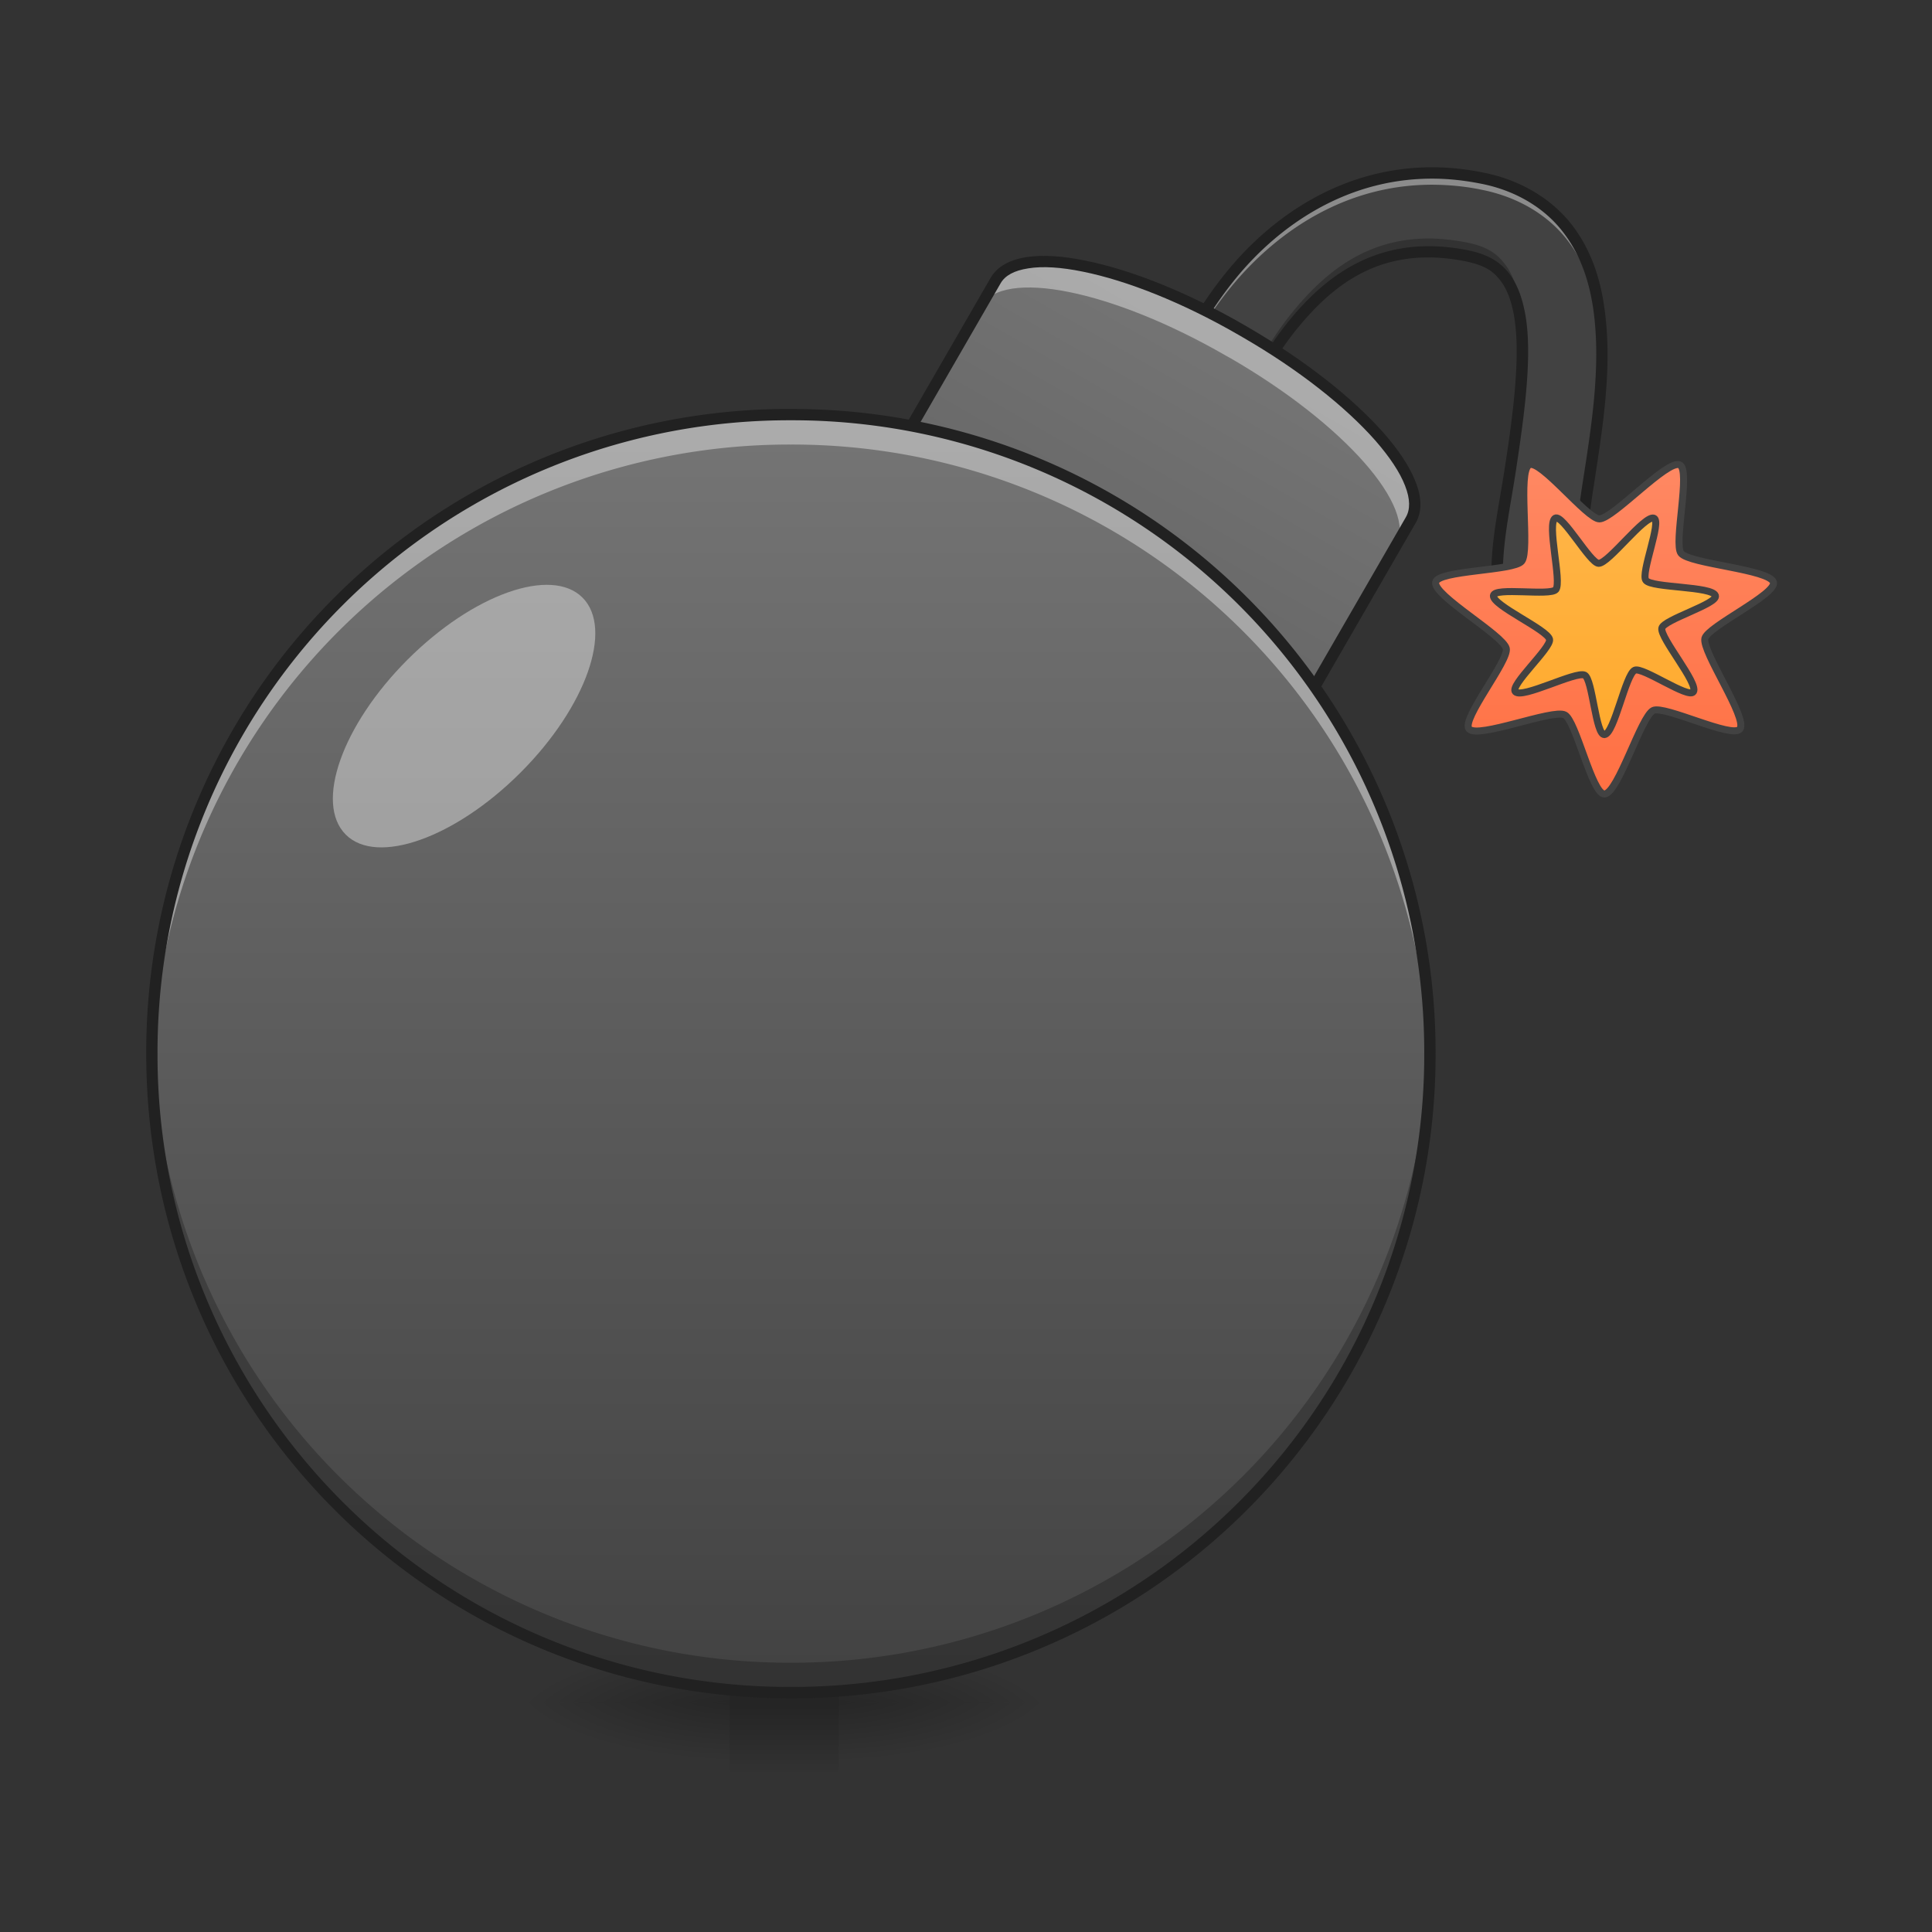 <svg height="32pt" viewBox="0 0 32 32" width="32pt" xmlns="http://www.w3.org/2000/svg" xmlns:xlink="http://www.w3.org/1999/xlink"><rect x="0" y="0" width="32" height="32" fill="#333333" stroke="none"/><linearGradient id="a"><stop offset="0" stop-opacity=".314"/><stop offset=".222" stop-opacity=".275"/><stop offset="1" stop-opacity="0"/></linearGradient><radialGradient id="b" cx="450.909" cy="189.579" gradientTransform="matrix(0 -.068 -.192 0 49.878 59.316)" gradientUnits="userSpaceOnUse" r="21.167" xlink:href="#a"/><radialGradient id="c" cx="450.909" cy="189.579" gradientTransform="matrix(0 .068 .192 0 -23.902 -2.917)" gradientUnits="userSpaceOnUse" r="21.167" xlink:href="#a"/><radialGradient id="d" cx="450.909" cy="189.579" gradientTransform="matrix(0 -.068 .192 0 -23.902 59.316)" gradientUnits="userSpaceOnUse" r="21.167" xlink:href="#a"/><radialGradient id="e" cx="450.909" cy="189.579" gradientTransform="matrix(0 .068 -.192 0 49.878 -2.917)" gradientUnits="userSpaceOnUse" r="21.167" xlink:href="#a"/><linearGradient id="f" gradientTransform="matrix(.018 0 0 .055 8.326 15.429)" gradientUnits="userSpaceOnUse" x1="255.323" x2="255.323" y1="233.5" y2="254.667"><stop offset="0" stop-opacity=".275"/><stop offset="1" stop-opacity="0"/></linearGradient><linearGradient id="g"><stop offset="0" stop-color="#424242"/><stop offset="1" stop-color="#757575"/></linearGradient><linearGradient id="h" gradientTransform="matrix(.054 .031 -.031 .054 4.524 6.851)" gradientUnits="userSpaceOnUse" x1="211.667" x2="211.667" xlink:href="#g" y1="148.833" y2="-147.5"/><linearGradient id="i" gradientUnits="userSpaceOnUse" x1="13.099" x2="13.099" xlink:href="#g" y1="28.034" y2="6.864"/><linearGradient id="j" gradientUnits="userSpaceOnUse" x1="439.208" x2="439.208" y1="-4.625" y2="-99.875"><stop offset="0" stop-color="#ff7043"/><stop offset="1" stop-color="#ff8a65"/></linearGradient><linearGradient id="k" gradientUnits="userSpaceOnUse" x1="428.625" x2="428.625" y1="-4.625" y2="-94.583"><stop offset="0" stop-color="#ffa726"/><stop offset="1" stop-color="#ffb74d"/></linearGradient><path d="m13.89 28.2h3.618v-1.157h-3.618zm0 0" fill="url(#b)"/><path d="m12.082 28.2h-3.613v1.155h3.613zm0 0" fill="url(#c)"/><path d="m12.082 28.2h-3.613v-1.157h3.613zm0 0" fill="url(#d)"/><path d="m13.89 28.2h3.618v1.155h-3.618zm0 0" fill="url(#e)"/><path d="m12.082 27.91h1.809v1.445h-1.809zm0 0" fill="url(#f)"/><path d="m23.855 2.867c-1.57-.05-2.753.817-3.472 1.7-.82 1.011-1.16 2.097-1.16 2.097a.655.655 0 1 0 1.246.402s.293-.878.933-1.671c.641-.793 1.496-1.438 2.891-1.157.336.067.496.18.621.34.129.16.223.399.27.727.093.652-.032 1.597-.172 2.496-.14.898-.352 1.703-.094 2.488.129.395.559.805 1.031.856.477.046.918-.11 1.465-.383a.663.663 0 0 0 .375-.551.655.655 0 0 0 -.297-.594.662.662 0 0 0 -.664-.031c-.363.184-.574.223-.668.238-.031-.219.016-.976.149-1.82.14-.902.312-1.926.175-2.887-.07-.48-.222-.957-.543-1.36-.32-.402-.808-.69-1.39-.808a4.425 4.425 0 0 0 -.696-.082zm0 0" fill="#424242"/><path d="m23.68 3.95c-1.043-.005-1.735.558-2.278 1.226-.64.789-.933 1.672-.933 1.672a.654.654 0 0 1 -.668.457.66.66 0 0 1 -.606-.543.66.66 0 0 0 .496.742.653.653 0 0 0 .778-.438s.293-.878.933-1.671c.641-.793 1.496-1.438 2.891-1.157.336.067.496.18.621.34.129.16.223.399.27.727.02.125.027.261.03.406a3.985 3.985 0 0 0 -.03-.629c-.047-.324-.141-.566-.27-.723-.125-.16-.285-.277-.621-.343a3.536 3.536 0 0 0 -.613-.067zm2.851 1.808c-.011.691-.125 1.39-.222 2.027-.118.746-.168 1.43-.157 1.723.012-.348.063-.906.157-1.504.109-.703.238-1.48.222-2.246zm-1.734 3.601c-.008.317.02.625.121.93.129.395.559.805 1.031.856.477.046.918-.11 1.465-.383a.66.66 0 0 0 .363-.707.638.638 0 0 1 -.363.484c-.547.274-.988.434-1.465.383-.472-.047-.902-.461-1.031-.852a2.49 2.49 0 0 1 -.121-.71zm0 0" fill-opacity=".235"/><path d="m23.71 2.867c-1.495.004-2.632.844-3.327 1.7-.82 1.011-1.16 2.097-1.16 2.097a.622.622 0 0 0 -.028.305c.004-.04.016-.074.028-.114 0 0 .34-1.085 1.16-2.093.719-.883 1.902-1.754 3.472-1.7.223.008.457.032.696.083.582.117 1.07.406 1.39.808s.473.879.543 1.36c.032.214.043.433.047.656a5.631 5.631 0 0 0 -.047-.852c-.07-.48-.222-.957-.543-1.36-.32-.402-.808-.69-1.39-.808a4.425 4.425 0 0 0 -.696-.082h-.144zm1.505 3.051c-.012.57-.106 1.238-.203 1.883-.098.629-.23 1.207-.215 1.765.015-.5.129-1.015.215-1.57.11-.719.215-1.469.203-2.078zm1.914 3.594a.671.671 0 0 0 -.3.074c-.364.184-.575.223-.669.238-.004-.027-.004-.062-.008-.105-.004.133 0 .238.008.297.094-.012.305-.055.668-.235a.643.643 0 0 1 .602-.004c.187.098.32.278.351.489a.66.66 0 0 0 -.152-.528.661.661 0 0 0 -.5-.226zm0 0" fill="#fff" fill-opacity=".392"/><path d="m23.86 2.773c-1.606-.054-2.82.836-3.547 1.735-.833 1.023-1.18 2.125-1.18 2.125a.754.754 0 0 0 .48.953.752.752 0 0 0 .946-.492v.004s.289-.868.918-1.645c.632-.777 1.441-1.394 2.796-1.125.32.067.454.16.57.309.114.14.204.363.247.68.09.628-.031 1.574-.172 2.472-.137.89-.355 1.711-.09 2.531.145.43.59.864 1.113.914.5.055.961-.113 1.516-.39a.75.75 0 0 0 -.672-1.34 2.18 2.18 0 0 1 -.527.2 3.794 3.794 0 0 1 .008-.548c.023-.32.07-.719.136-1.136.137-.903.313-1.938.172-2.915-.066-.492-.226-.988-.558-1.406-.336-.418-.844-.722-1.446-.84a4.245 4.245 0 0 0 -.71-.086zm-.008.188c.218.008.445.035.68.082.562.11 1.03.39 1.335.773.309.387.457.844.524 1.313.132.941-.036 1.957-.176 2.86-.067.425-.11.827-.137 1.152-.023.324-.031.566-.008.695.008.05.051.086.102.078.105-.012.328-.059.7-.246a.563.563 0 1 1 .503 1.008c-.543.273-.965.418-1.414.375-.43-.043-.84-.438-.953-.79-.246-.753-.043-1.538.097-2.445.137-.902.27-1.847.172-2.527-.05-.336-.148-.594-.289-.77-.136-.171-.328-.304-.675-.374-1.43-.286-2.333.386-2.981 1.19a5.95 5.95 0 0 0 -.95 1.704.561.561 0 0 1 -.71.367.56.56 0 0 1 -.363-.71c0-.005.34-1.075 1.148-2.071.703-.867 1.863-1.715 3.395-1.664zm0 0" fill="#212121"/><path d="m20.555 5.46.074.044c1.879 1.086 3.105 2.476 2.738 3.11l-1.984 3.437c-.363.633-2.184.265-4.063-.817l-.074-.043c-1.879-1.086-3.101-2.476-2.738-3.109l1.984-3.437c.367-.633 2.184-.266 4.063.816zm0 0" fill="url(#h)"/><path d="m20.555 5.46c-1.883-1.085-3.696-1.452-4.063-.815l-.246.43c.363-.638 2.176-.27 4.059.816l.078.043c1.883 1.09 3.101 2.472 2.738 3.109l.246-.43c.367-.636-.855-2.02-2.738-3.11zm0 0" fill="#fff" fill-opacity=".392"/><path d="m20.602 5.379c-.95-.547-1.88-.914-2.63-1.063-.374-.078-.702-.097-.968-.058-.27.043-.48.148-.594.34l-1.984 3.437c-.11.192-.094.43.004.68.097.254.28.527.535.812.504.575 1.285 1.196 2.234 1.743l.074.046c.95.547 1.883.914 2.63 1.063.374.074.702.098.968.059.27-.043.484-.149.594-.34l1.984-3.438c.11-.191.098-.43-.004-.683-.097-.25-.28-.524-.53-.809-.509-.574-1.29-1.195-2.24-1.746zm-.094.164.074.043c.934.539 1.703 1.152 2.191 1.703.243.277.415.535.5.758.086.219.086.394.012.52l-1.984 3.437c-.07.125-.223.21-.457.246-.235.035-.543.02-.903-.055-.722-.144-1.636-.504-2.574-1.043l-.074-.043c-.934-.539-1.703-1.156-2.188-1.707-.246-.273-.414-.535-.5-.754-.085-.222-.09-.394-.015-.52l1.984-3.437c.074-.128.223-.21.457-.246.235-.039.543-.02.907.055.718.145 1.636.504 2.57 1.043zm0 0" fill="#212121"/><path d="m13.098 6.867c5.847 0 10.586 4.738 10.586 10.582 0 5.848-4.739 10.586-10.586 10.586-5.844 0-10.582-4.738-10.582-10.586 0-5.844 4.738-10.582 10.582-10.582zm0 0" fill="url(#i)"/><path d="m13.098 6.863a10.561 10.561 0 0 0 -10.582 10.587v.242a10.561 10.561 0 0 1 10.582-10.329 10.561 10.561 0 0 1 10.582 10.328c0-.082.004-.16.004-.242a10.564 10.564 0 0 0 -10.586-10.586zm0 0" fill="#fff" fill-opacity=".392"/><path d="m2.516 17.21v.24a10.561 10.561 0 0 0 10.582 10.585 10.564 10.564 0 0 0 10.586-10.585c0-.078-.004-.16-.004-.238a10.564 10.564 0 0 1 -10.582 10.328 10.564 10.564 0 0 1 -10.582-10.329zm0 0" fill-opacity=".235"/><path d="m13.098 6.773a10.653 10.653 0 0 0 -10.676 10.677c0 5.914 4.762 10.68 10.676 10.68a10.66 10.66 0 0 0 10.68-10.68 10.656 10.656 0 0 0 -10.68-10.676zm0 .188a10.466 10.466 0 0 1 10.492 10.488 10.47 10.47 0 0 1 -10.492 10.492 10.466 10.466 0 0 1 -10.489-10.491 10.463 10.463 0 0 1 10.489-10.489zm0 0" fill="#212121"/><path d="m6.75 10.926c1.086-1.086 2.383-1.543 2.898-1.028.516.516.059 1.813-1.027 2.899-1.082 1.082-2.379 1.543-2.894 1.027-.52-.52-.059-1.816 1.023-2.898zm0 0" fill="#fff" fill-opacity=".392"/><g stroke="#424242" stroke-linecap="round" stroke-linejoin="round" stroke-width="1.874"><path d="m428.647-4.645c-3.313.187-7.625-19.686-10.624-21.123-3.25-1.625-23.186 6.437-25.56 3.75-2.188-2.5 10.686-18.249 9.936-21.498-.812-3.563-19.498-14.124-18.873-17.686.562-3.25 20.935-3 22.998-5.625 2.25-2.812-1.188-24.06 2-25.747 2.937-1.625 15.436 14.436 18.748 14.436 3.624 0 18.123-15.874 21.435-14.436 3.062 1.25-1.687 21.06.375 23.623 2.25 2.874 23.685 4.25 24.685 7.749.875 3.187-17.56 11.811-18.31 14.998-.813 3.563 11.436 21.186 9.374 24.186-1.938 2.687-20.186-6.375-23.186-4.937-3.25 1.562-9.374 22.122-12.998 22.31zm0 0" fill="url(#j)" transform="matrix(.062 0 0 .062 0 13.439)"/><path d="m428.647-20.519c-2.375.25-3.188-14.81-5.312-15.873-2.375-1.125-16.624 6.374-18.499 4.437-1.625-1.687 9.624-11.749 9.124-13.999-.562-2.624-15.31-9.061-14.998-11.686.312-2.375 15.186.187 16.686-1.625 1.625-2.125-2.5-17.623-.188-19.06 2-1.188 9.312 12.06 11.624 12.06 2.687 0 12.249-12.935 14.749-12.06 2.187.812-3.625 14.81-2.125 16.623 1.625 2.062 17.686 1.5 18.56 4.062.75 2.187-13.81 6.374-14.31 8.687-.563 2.562 9.874 14.748 8.436 16.998-1.25 2-13.623-6.75-15.686-5.75-2.437 1.125-5.437 16.936-8.061 17.186zm0 0" fill="url(#k)" transform="matrix(.062 0 0 .062 0 13.439)"/></g></svg>
